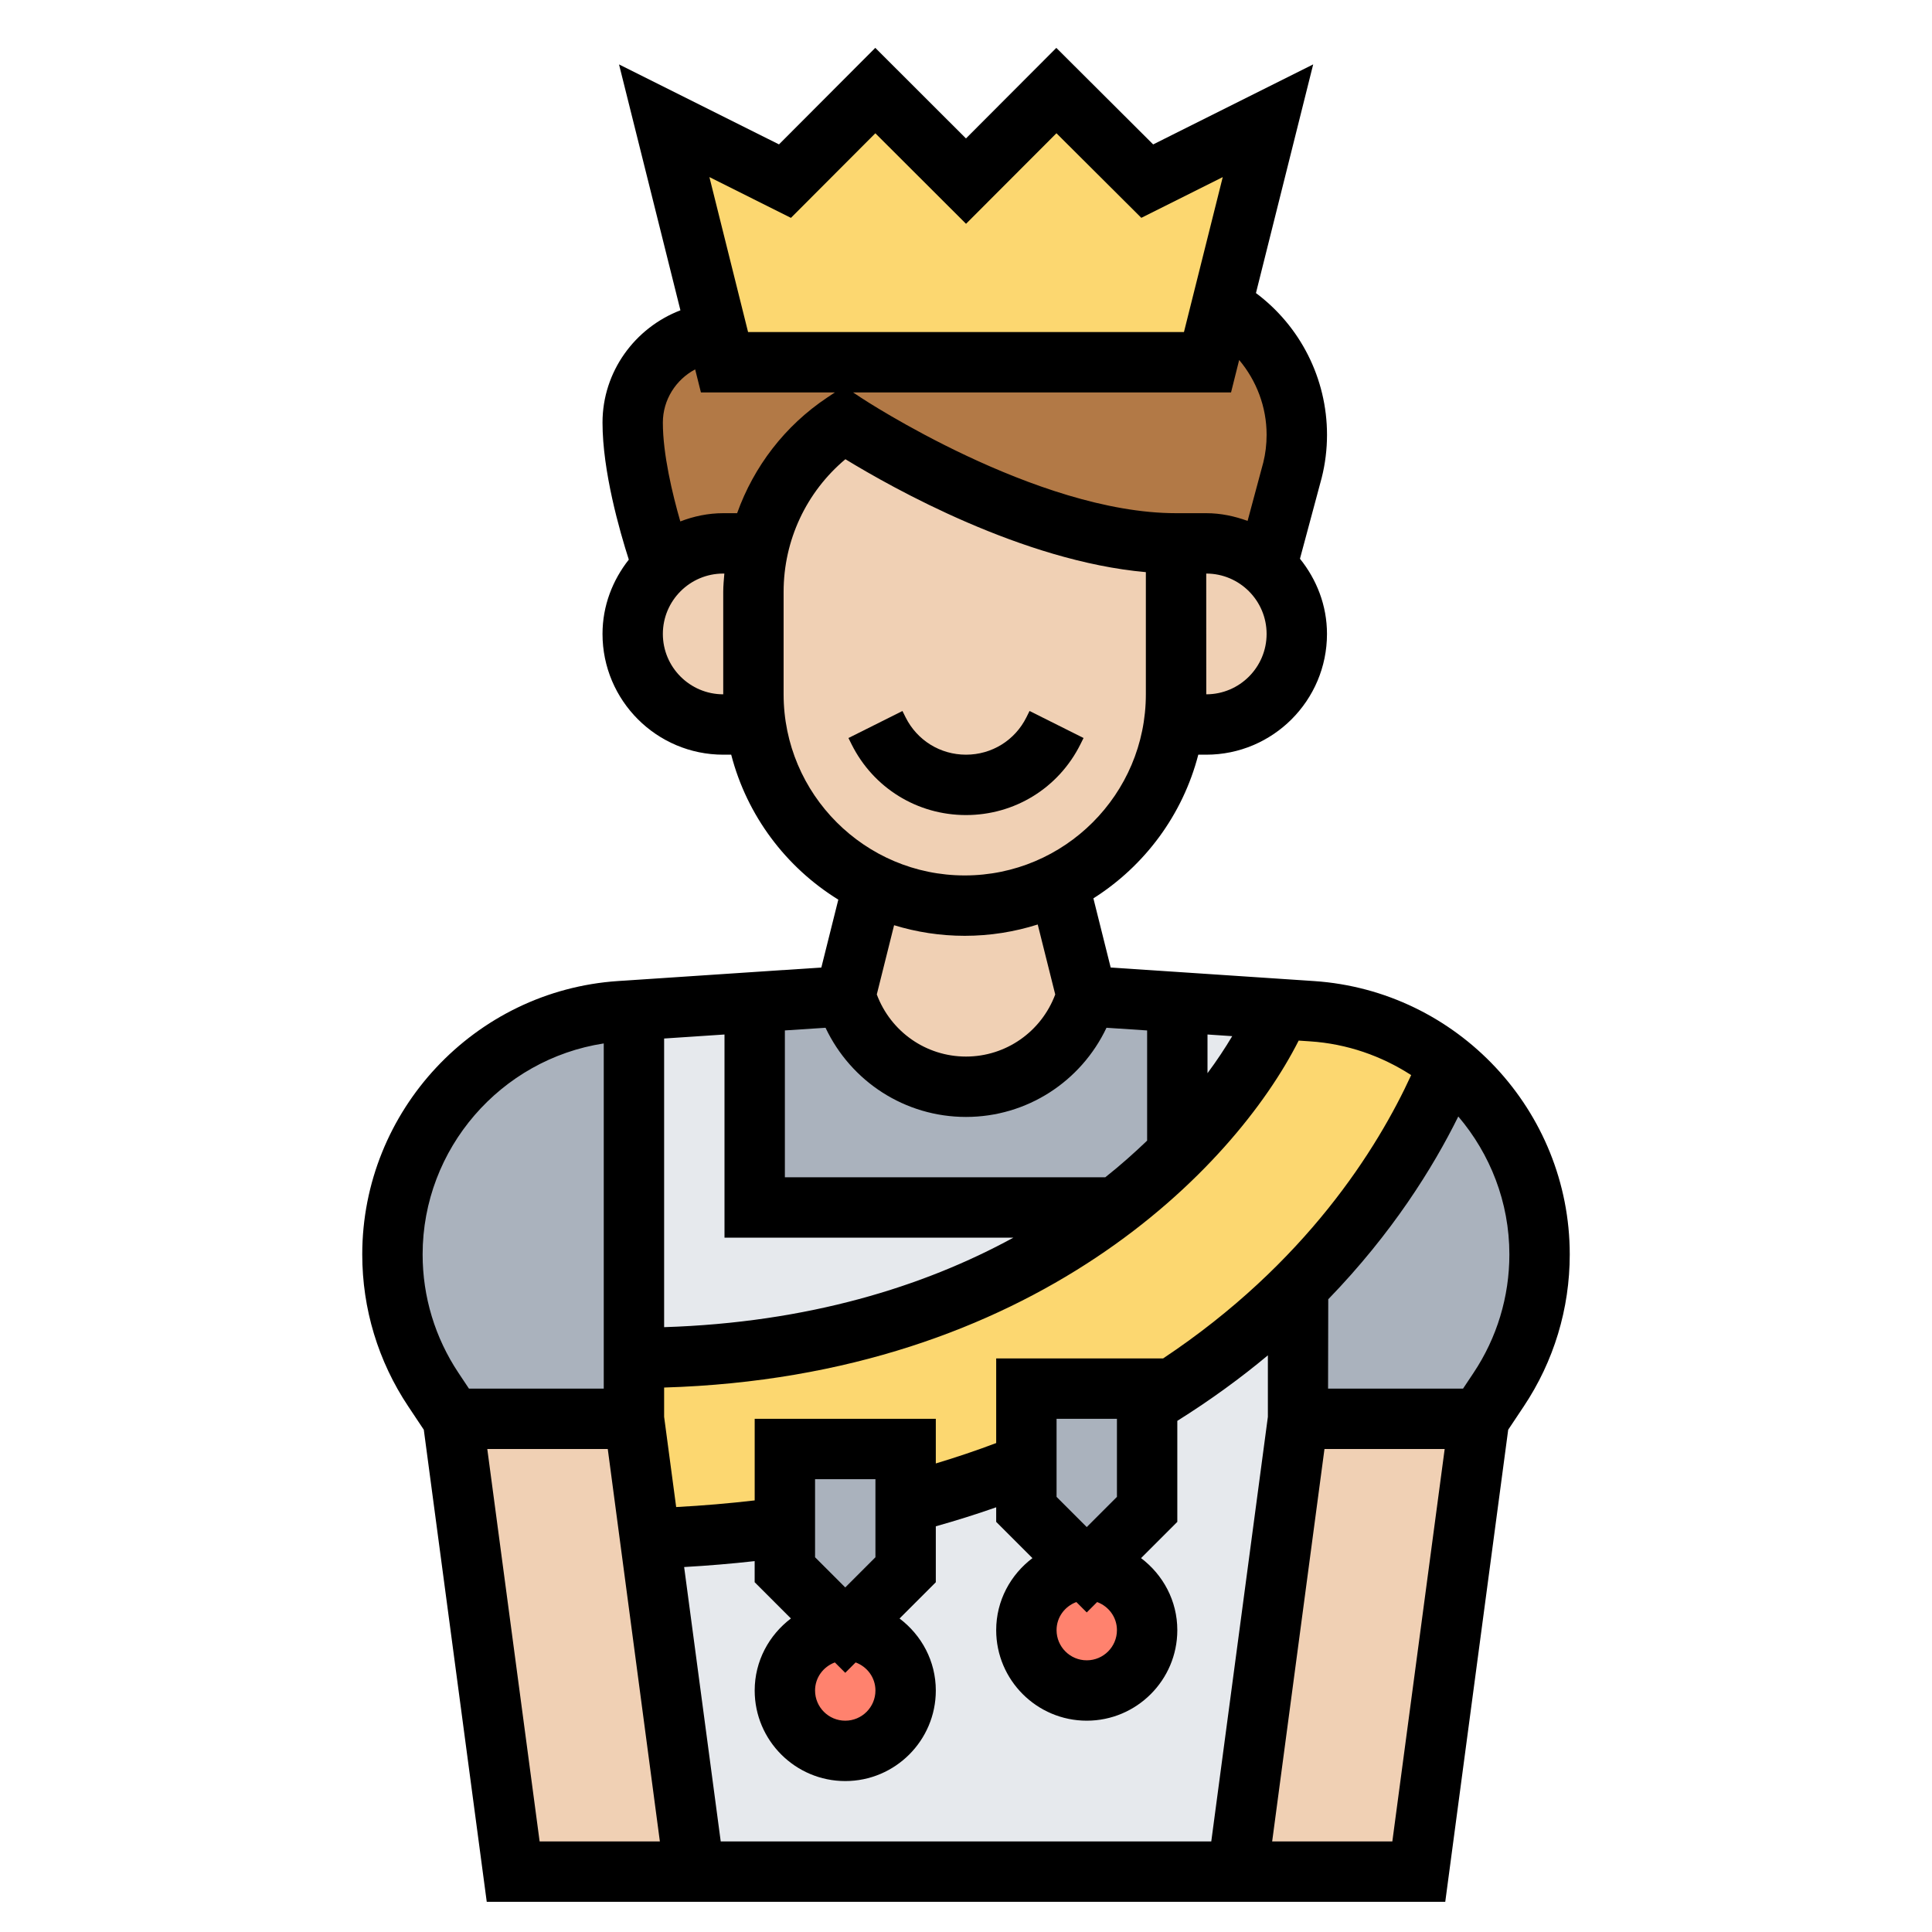 <svg id="Layer_35" enable-background="new 0 0 64 64" height="512" viewBox="0 0 64 64" width="512" xmlns="http://www.w3.org/2000/svg"><g><g><g><path d="m39 33.2 3.41.23c-.63 1.47-1.76 3.18-3.41 4.82z" fill="#e6e9ed"/></g><g><path d="m51 41.55c0 1.6-.47 3.16-1.36 4.48l-.64.97h-6v-4.37c2.45-2.46 4.06-5.09 4.99-7.35.3.23.57.48.83.76 1.36 1.44 2.18 3.38 2.18 5.51z" fill="#aab2bd"/></g><g><path d="m49 47-2 15h-6l2-15z" fill="#f0d0b4"/></g><g><path d="m47.99 35.27v.01c-.93 2.26-2.54 4.89-4.99 7.35-1.38 1.38-3.04 2.71-5 3.89v-.52h-4v2.5c-1.24.5-2.57.95-4 1.31v-1.81h-4v2.6c-1.41.19-2.9.32-4.47.38l-.53-3.98v-2c7.08 0 12.38-2.23 16-5 .74-.57 1.4-1.15 2-1.75 1.65-1.64 2.78-3.35 3.41-4.82l1.05.07c1.72.11 3.28.76 4.53 1.77z" fill="#fcd770"/></g><g><path d="m38 46.52-12 4.08c-1.41.19-2.9.32-4.47.38l1.47 11.02h18l2-15v-4.37c-1.38 1.38-3.04 2.71-5 3.89z" fill="#e6e9ed"/></g><g><path d="m42.96 14.4c0 .4-.05.79-.15 1.18l-.85 3.19c-.53-.48-1.23-.77-2-.77h-1c-2.5 0-5.25-1-7.38-2-2.12-1-3.62-2-3.62-2-1.42.95-2.41 2.38-2.81 4h-1.19c-.77 0-1.46.29-1.99.77l-.01-.01s-.25-.69-.5-1.63c-.25-.93-.5-2.13-.5-3.13 0-1.59 1.23-2.89 2.79-2.99l.25.99h16l.46-1.84c.76.42 1.39 1.04 1.82 1.77.44.73.68 1.58.68 2.47z" fill="#b27946"/></g><g><path d="m41.96 18.77c.62.54 1 1.34 1 2.23 0 .83-.34 1.58-.88 2.12s-1.29.88-2.12.88h-1.07-.01c.06-.32.08-.66.08-1v-5h1c.77 0 1.47.29 2 .77z" fill="#f0d0b4"/></g><g><path d="m42 4-1.54 6.16-.46 1.84h-16l-.25-.99-1.75-7.01 4 2 3-3 3 3 2.99-3 3.01 3z" fill="#fcd770"/></g><g><path d="m39 33.2v5.05c-.6.6-1.26 1.18-2 1.75h-12v-6.8l3-.2.05.15c.57 1.7 2.16 2.85 3.95 2.85.9 0 1.74-.29 2.43-.79s1.23-1.21 1.52-2.06l.05-.15z" fill="#aab2bd"/></g><g><path d="m35.07 29.27c-.94.47-1.99.73-3.11.73-1.09 0-2.12-.25-3.04-.7-2.06-.98-3.55-2.95-3.88-5.3-.06-.32-.08-.66-.08-1v-3.39c0-.55.07-1.09.19-1.61.4-1.62 1.39-3.05 2.81-4 0 0 1.5 1 3.62 2 2.13 1 4.88 2 7.38 2v5c0 .34-.02.68-.08 1-.32 2.32-1.79 4.27-3.81 5.27z" fill="#f0d0b4"/></g><g><path d="m38 46.52v3.48l-2 2-2-2v-1.5-2.5h4z" fill="#aab2bd"/></g><g><circle cx="36" cy="54" fill="#ff826e" r="2"/></g><g><path d="m25 40h12c-3.62 2.77-8.92 5-16 5v-11.53l4-.27z" fill="#e6e9ed"/></g><g><path d="m35.07 29.27.93 3.73-.05.15c-.29.85-.83 1.56-1.52 2.06s-1.53.79-2.43.79c-1.79 0-3.38-1.15-3.95-2.85l-.05-.15.92-3.7c.92.45 1.95.7 3.04.7 1.12 0 2.17-.26 3.11-.73z" fill="#f0d0b4"/></g><g><path d="m30 49.81v2.19l-2 2-2-2v-1.4-2.6h4z" fill="#aab2bd"/></g><g><circle cx="28" cy="56" fill="#ff826e" r="2"/></g><g><path d="m23.96 18h1.19c-.12.52-.19 1.06-.19 1.61v3.39c0 .34.02.68.08 1h-.01-1.07c-.83 0-1.58-.34-2.12-.88s-.88-1.29-.88-2.12c0-.89.39-1.7 1.01-2.23.53-.48 1.22-.77 1.99-.77z" fill="#f0d0b4"/></g><g><path d="m21.53 50.98 1.47 11.02h-6l-2-15h6z" fill="#f0d0b4"/></g><g><path d="m21 45v2h-6l-.64-.97c-.89-1.32-1.36-2.88-1.36-4.48 0-2.13.82-4.07 2.18-5.51 1.36-1.45 3.24-2.4 5.36-2.54l.46-.03z" fill="#aab2bd"/></g></g><g><path d="m52 41.555c0-4.761-3.721-8.738-8.472-9.056l-6.735-.448-.573-2.292c1.697-1.074 2.959-2.765 3.475-4.759h.264c2.205 0 3.999-1.794 3.999-4 0-.947-.344-1.806-.895-2.491l.721-2.685c.116-.462.175-.94.175-1.421 0-1.862-.885-3.599-2.354-4.695l1.896-7.575-5.301 2.651-3.208-3.198-2.993 3-3.004-3.001-3.19 3.198-5.299-2.649 2.034 8.145c-1.508.579-2.581 2.031-2.581 3.721 0 1.608.565 3.586.871 4.538-.537.681-.871 1.529-.871 2.462 0 2.206 1.794 4 4 4h.263c.523 2.021 1.815 3.731 3.548 4.802l-.562 2.248-6.735.448c-4.752.318-8.473 4.296-8.473 9.057 0 1.799.527 3.539 1.524 5.034l.515.773 2.085 15.638h31.752l2.085-15.638.515-.773c.997-1.495 1.524-3.235 1.524-5.034zm-5.253-5.941c-1.115 2.427-3.485 6.237-8.218 9.386h-5.529v2.803c-.652.246-1.318.471-2 .676v-1.479h-6v2.703c-.849.099-1.717.173-2.601.22l-.399-2.989v-.97c12.251-.367 18.89-7.279 21.02-11.493l.375.025c1.234.081 2.374.486 3.352 1.118zm-6.622 25.386h-16.25l-1.212-9.09c.792-.045 1.57-.11 2.336-.196v.699l1.201 1.201c-.724.549-1.2 1.409-1.2 2.386 0 1.654 1.346 3 3 3s3-1.346 3-3c0-.977-.476-1.837-1.201-2.385l1.201-1.201v-1.853c.679-.191 1.345-.4 2-.63v.483l1.201 1.201c-.725.548-1.201 1.408-1.201 2.385 0 1.654 1.346 3 3 3s3-1.346 3-3c0-.977-.476-1.837-1.201-2.385l1.201-1.201v-3.346c1.107-.695 2.106-1.424 3-2.171v2.037zm-12.778-26.954c.845 1.786 2.638 2.954 4.653 2.954s3.808-1.169 4.654-2.954l1.346.089v3.65c-.428.409-.883.816-1.386 1.214h-10.614v-4.865zm12.653.223.819.055c-.236.395-.504.803-.819 1.227zm-6.432 6.731c-2.975 1.624-6.806 2.813-11.568 2.964v-9.562l2-.133v6.731zm-4.568 10.586-1 1-1-1v-2.586h2zm0 4.414c0 .552-.448 1-1 1s-1-.448-1-1c0-.43.275-.789.656-.93l.344.344.344-.344c.381.141.656.5.656.93zm8-6.414-1 1-1-1v-2.586h2zm0 4.414c0 .552-.448 1-1 1s-1-.448-1-1c0-.43.275-.789.656-.93l.344.344.344-.344c.381.141.656.5.656.93zm2.959-31-.001-4h.001c1.103 0 1.999.897 1.999 2s-.896 2-1.999 2zm1.999-8.598c0 .317-.038.632-.11.918l-.52 1.936c-.429-.157-.886-.256-1.369-.256h-.001-1c-4.633 0-10.388-3.794-10.445-3.832l-.253-.168h12.52l.269-1.075c.574.684.909 1.555.909 2.477zm-15.757-7.185 2.796-2.802 3.004 2.999 2.995-3 2.812 2.802 2.697-1.349-1.285 5.133h-14.439l-1.281-5.134zm-4.243 13.783c0-1.103.897-2 2-2h.037c-.016.201-.037.401-.037.605v3.395c-1.103 0-2-.897-2-2zm2.46-4h-.46c-.503 0-.979.103-1.422.273-.265-.921-.578-2.228-.578-3.273 0-.761.434-1.426 1.07-1.764l.191.764h4.437l-.252.168c-1.406.937-2.434 2.289-2.986 3.832zm1.54 6v-3.395c0-1.71.755-3.31 2.047-4.393 1.563.955 5.874 3.379 9.953 3.741v4.047c0 3.309-2.691 6-5.999 6h-.001c-3.309 0-6-2.691-6-6zm6.001 8c.842 0 1.654-.133 2.417-.375l.58 2.318c-.462 1.233-1.631 2.057-2.956 2.057-1.324 0-2.494-.824-2.955-2.058l.573-2.293c.741.227 1.527.351 2.341.351zm-11.959 3.565v11.435h-4.465l-.347-.521c-.777-1.166-1.188-2.522-1.188-3.924 0-3.507 2.591-6.465 6-6.99zm-3.858 13.435h3.991l1.726 13h-3.983zm26 13 1.733-13h3.982l-1.734 13zm6.67-15.521-.347.521h-4.471l.006-2.96c2.116-2.185 3.47-4.36 4.308-6.055 1.053 1.238 1.692 2.835 1.692 4.57 0 1.402-.411 2.758-1.188 3.924z"/><path d="m35.789 24.658.105-.211-1.789-.895-.105.212c-.381.762-1.147 1.236-2 1.236s-1.619-.474-2-1.236l-.105-.211-1.789.895.105.211c.722 1.444 2.174 2.341 3.789 2.341s3.067-.897 3.789-2.342z"/></g></g></svg>